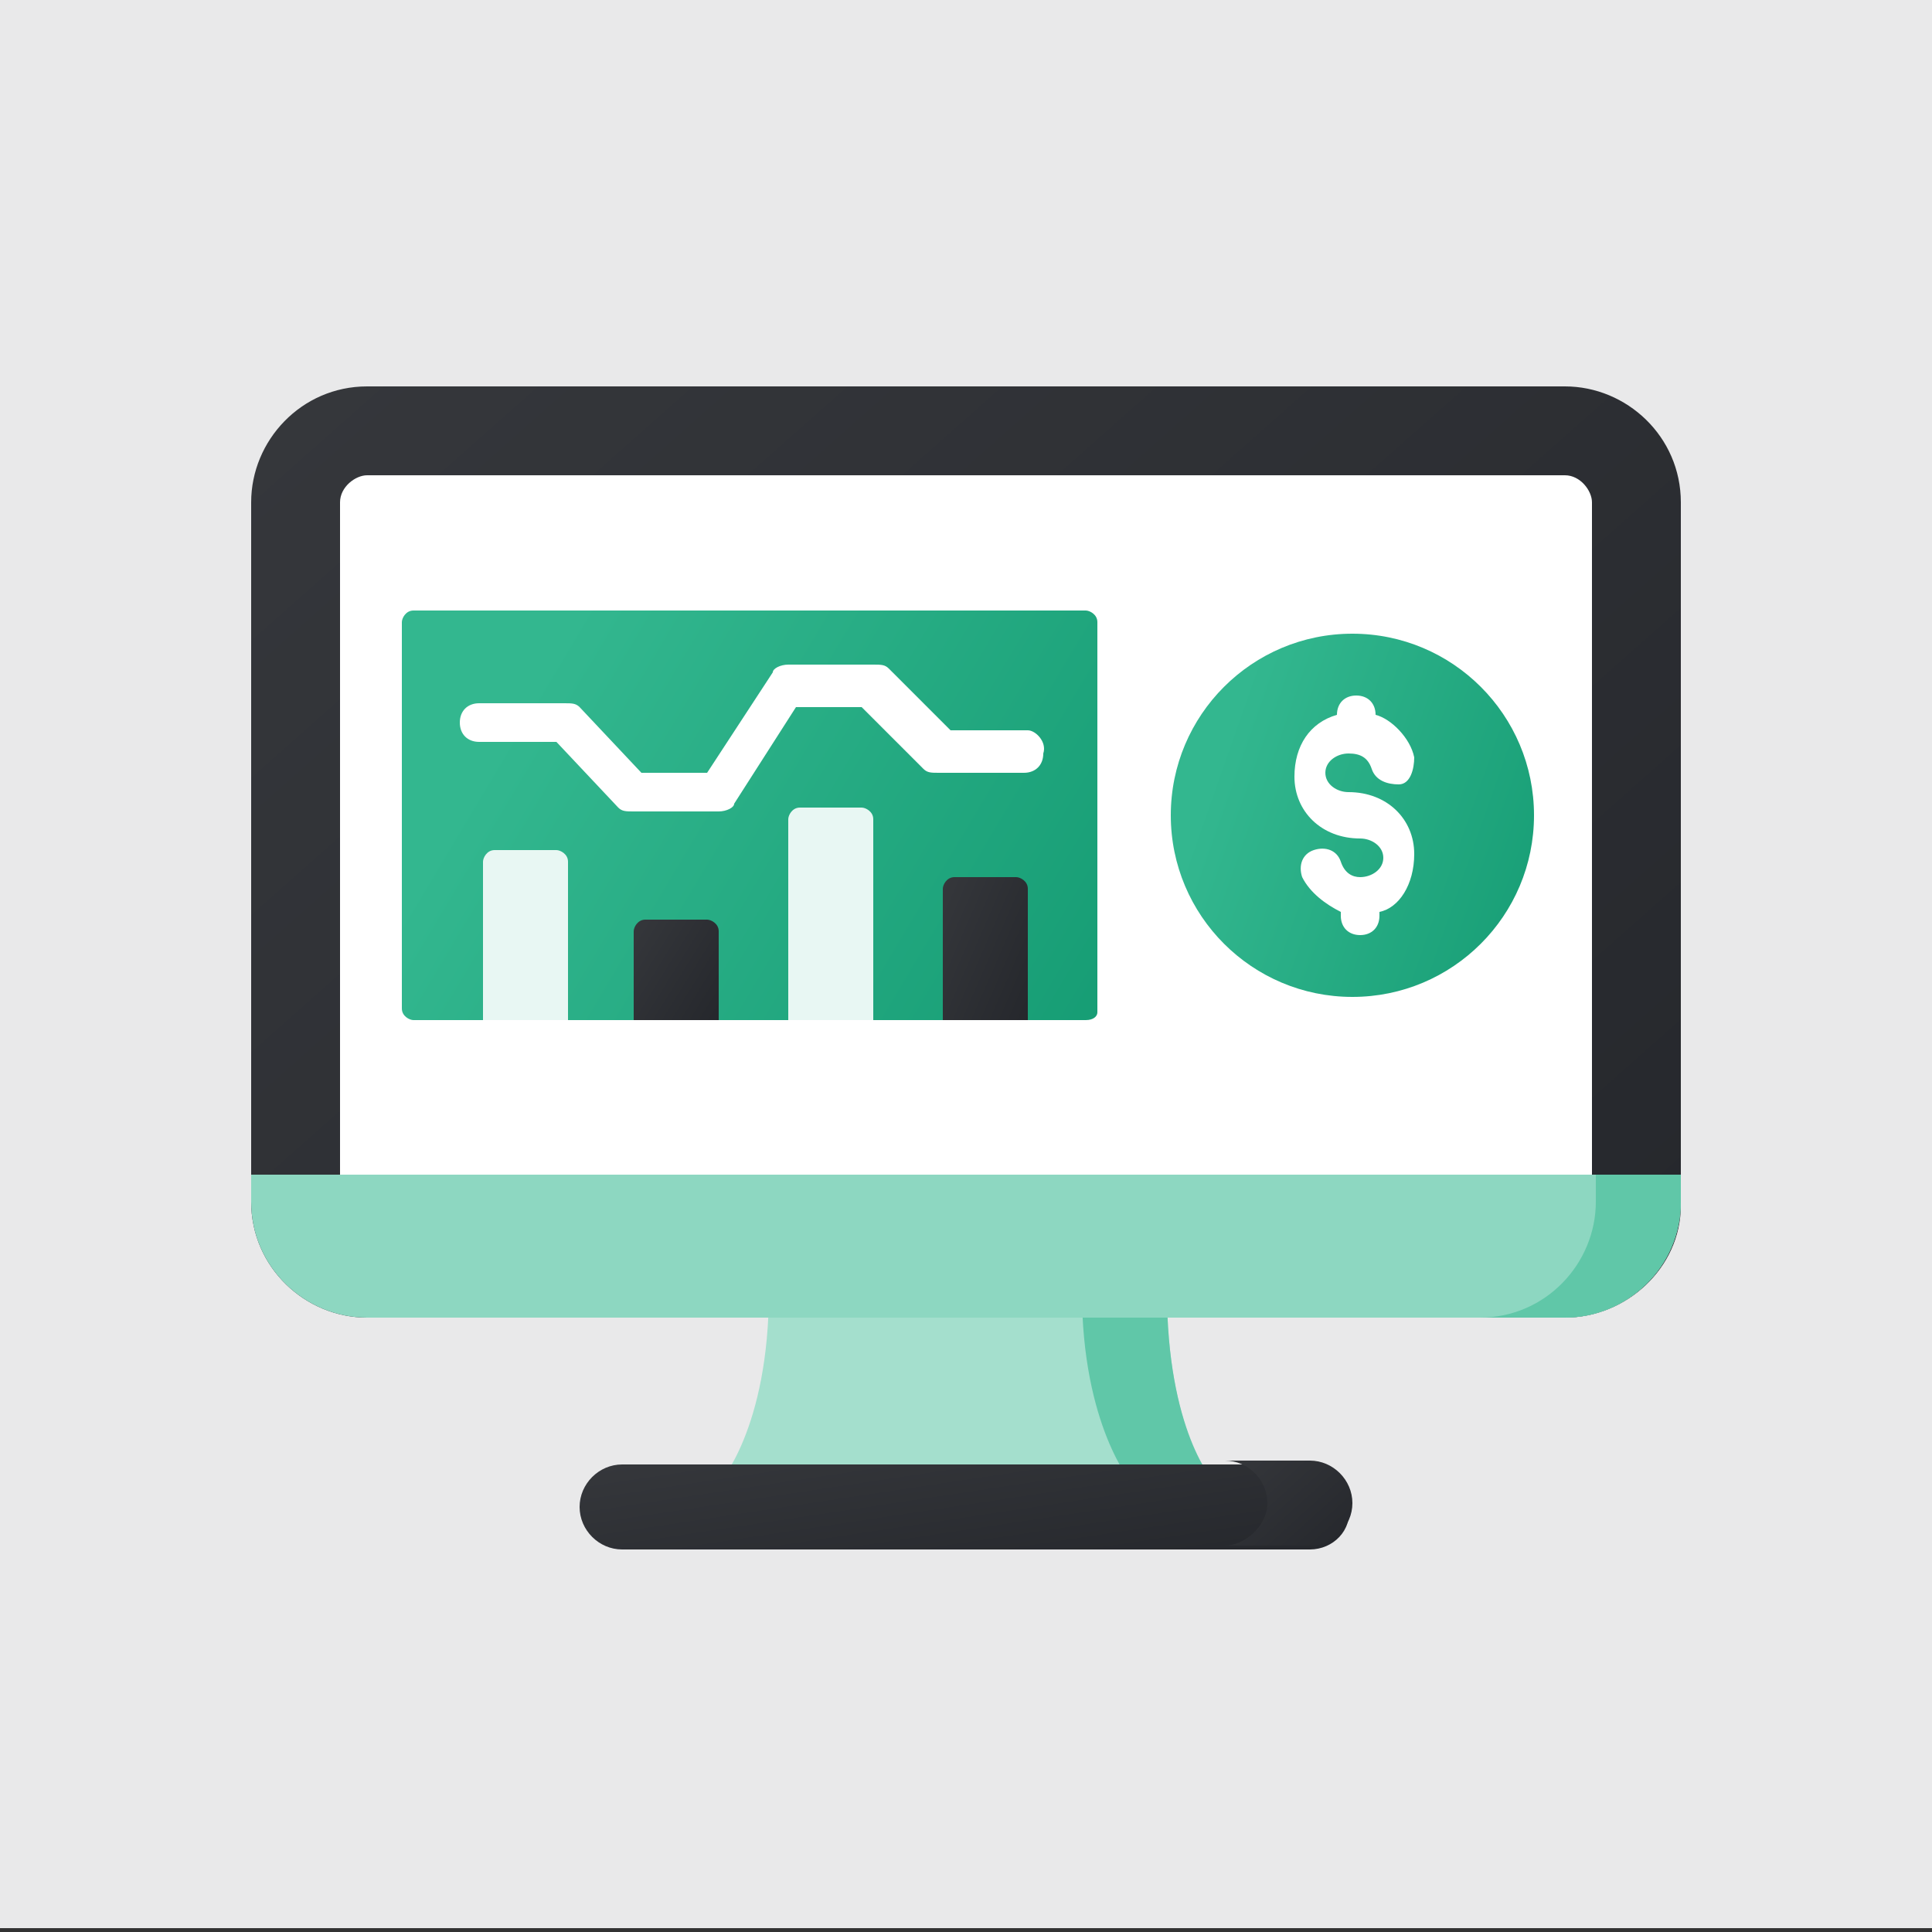 <svg width="50" height="50" viewBox="0 0 50 50" fill="none" xmlns="http://www.w3.org/2000/svg">
<rect x="0" y="0" width="50" height="50" fill="#333333" stroke="none"/>
<path d="M50 0H0V49.9H50V0Z" fill="#E9E9EA"/>
<path d="M40.5 34.1H9.5C7.9 34.1 6.5 32.8 6.5 31.1V13C6.5 11.4 7.8 10 9.5 10H40.5C42.1 10 43.5 11.3 43.5 13V31.2C43.5 32.8 42.1 34.1 40.5 34.1Z" fill="url(#paint0_linear_1_525)"/>
<path d="M9.5 31.9C9.1 31.9 8.8 31.5 8.8 31.2V13C8.8 12.6 9.2 12.3 9.5 12.3H40.5C40.9 12.3 41.2 12.7 41.2 13V31.2C41.2 31.6 40.8 31.9 40.5 31.9H9.5Z" fill="white"/>
<path d="M28.1 26.4H10.7C10.6 26.4 10.4 26.3 10.4 26.1V16.1C10.4 16 10.5 15.8 10.7 15.8H28.1C28.2 15.8 28.4 15.9 28.4 16.1V26.2C28.4 26.3 28.3 26.4 28.1 26.4Z" fill="url(#paint1_linear_1_525)"/>
<path d="M14.7 26.4H12.5V22.3C12.5 22.2 12.6 22 12.8 22H14.4C14.5 22 14.7 22.1 14.7 22.3C14.7 22.3 14.7 26.4 14.7 26.4Z" fill="#E8F7F3"/>
<path d="M22.6 26.4H20.4V21.2C20.4 21.1 20.5 20.9 20.7 20.9H22.3C22.4 20.9 22.6 21 22.6 21.2V26.4V26.4Z" fill="#E8F7F3"/>
<path d="M18.6 26.4H16.4V24.1C16.4 24 16.5 23.8 16.7 23.8H18.3C18.4 23.8 18.6 23.9 18.6 24.1V26.4V26.4Z" fill="url(#paint2_linear_1_525)"/>
<path d="M26.6 26.4H24.4V23C24.4 22.9 24.5 22.7 24.7 22.7H26.3C26.4 22.7 26.6 22.8 26.6 23V26.4V26.4Z" fill="url(#paint3_linear_1_525)"/>
<path d="M31.4 38.4H18.6C18.6 38.4 19.9 37 19.9 33.4H30.2C30.2 37 31.4 38.4 31.4 38.4Z" fill="#A4DFCD"/>
<path d="M30.2 33.4H28C28 36.9 29.3 38.4 29.3 38.4H31.5C31.4 38.4 30.2 37 30.2 33.4Z" fill="#60C7A8"/>
<path d="M35 25.8C37.596 25.8 39.7 23.696 39.7 21.1C39.7 18.504 37.596 16.4 35 16.4C32.404 16.4 30.3 18.504 30.3 21.1C30.3 23.696 32.404 25.8 35 25.8Z" fill="url(#paint4_linear_1_525)"/>
<path d="M26.6 18.9H24.6L23 17.3C22.9 17.2 22.8 17.2 22.6 17.2H20.4C20.2 17.2 20 17.3 20 17.4L18.3 20H16.6L15 18.3C14.9 18.2 14.8 18.2 14.6 18.2H12.4C12.1 18.2 11.9 18.4 11.9 18.7C11.9 19 12.1 19.2 12.4 19.2H14.4L16 20.9C16.1 21 16.2 21 16.4 21H18.6C18.8 21 19 20.9 19 20.8L20.6 18.3H22.3L23.9 19.9C24 20 24.1 20 24.3 20H26.5C26.8 20 27 19.8 27 19.5C27.1 19.2 26.8 18.9 26.6 18.9Z" fill="white"/>
<path d="M36.6 22.1C36.6 21.2 35.9 20.5 34.9 20.5C34.6 20.5 34.3 20.3 34.3 20C34.3 19.7 34.6 19.5 34.9 19.5C35.2 19.5 35.4 19.6 35.5 19.9C35.6 20.2 35.9 20.3 36.2 20.3C36.5 20.3 36.6 19.9 36.6 19.6C36.5 19.1 36 18.6 35.6 18.5C35.6 18.2 35.4 18 35.1 18C34.8 18 34.6 18.2 34.6 18.5C33.9 18.7 33.5 19.3 33.5 20.1C33.5 21 34.2 21.7 35.2 21.7C35.5 21.7 35.8 21.9 35.8 22.2C35.8 22.5 35.5 22.7 35.2 22.7C35 22.7 34.8 22.6 34.7 22.3C34.6 22 34.3 21.9 34 22C33.7 22.1 33.6 22.4 33.7 22.7C33.9 23.1 34.3 23.4 34.7 23.6V23.7C34.7 24 34.9 24.2 35.2 24.2C35.5 24.2 35.7 24 35.7 23.7V23.6C36.2 23.5 36.6 22.9 36.6 22.1Z" fill="white"/>
<path d="M40.5 34.1H9.5C7.9 34.1 6.5 32.8 6.5 31.1V30.4H43.5V31.1C43.5 32.8 42.1 34.1 40.5 34.1Z" fill="#8DD7C1"/>
<path d="M41.3 30.4V31.1C41.3 32.7 40 34.1 38.3 34.1H40.5C42.1 34.1 43.5 32.8 43.5 31.1V30.4H41.3V30.4Z" fill="#60C7A8"/>
<path d="M33.9 40.1H16.1C15.5 40.1 15 39.6 15 39C15 38.4 15.5 37.9 16.1 37.9H33.8C34.4 37.9 34.9 38.4 34.9 39C35 39.6 34.5 40.1 33.9 40.1Z" fill="url(#paint5_linear_1_525)"/>
<path d="M33.9 37.8H31.7C32.3 37.8 32.8 38.3 32.8 38.9C32.8 39.5 32.2 40 31.7 40H33.9C34.5 40 35 39.5 35 38.9C35 38.3 34.5 37.8 33.9 37.8Z" fill="url(#paint6_linear_1_525)"/>
<defs>
<linearGradient id="paint0_linear_1_525" x1="47.708" y1="42.18" x2="8.934" y2="-1.555" gradientUnits="userSpaceOnUse">
<stop stop-color="#222429"/>
<stop offset="1" stop-color="#383A3E"/>
</linearGradient>
<linearGradient id="paint1_linear_1_525" x1="29.219" y1="38.125" x2="8.882" y2="25.991" gradientUnits="userSpaceOnUse">
<stop stop-color="#0B936A"/>
<stop offset="1" stop-color="#33B78F"/>
</linearGradient>
<linearGradient id="paint2_linear_1_525" x1="18.85" y1="27.272" x2="15.072" y2="24.923" gradientUnits="userSpaceOnUse">
<stop stop-color="#222429"/>
<stop offset="1" stop-color="#383A3E"/>
</linearGradient>
<linearGradient id="paint3_linear_1_525" x1="26.85" y1="27.64" x2="22.451" y2="25.719" gradientUnits="userSpaceOnUse">
<stop stop-color="#222429"/>
<stop offset="1" stop-color="#383A3E"/>
</linearGradient>
<linearGradient id="paint4_linear_1_525" x1="40.128" y1="36.197" x2="27.309" y2="31.694" gradientUnits="userSpaceOnUse">
<stop stop-color="#0B936A"/>
<stop offset="1" stop-color="#33B78F"/>
</linearGradient>
<linearGradient id="paint5_linear_1_525" x1="37.178" y1="40.838" x2="36.129" y2="33.865" gradientUnits="userSpaceOnUse">
<stop stop-color="#222429"/>
<stop offset="1" stop-color="#383A3E"/>
</linearGradient>
<linearGradient id="paint6_linear_1_525" x1="35.375" y1="40.738" x2="31.827" y2="36.827" gradientUnits="userSpaceOnUse">
<stop stop-color="#222429"/>
<stop offset="1" stop-color="#383A3E"/>
</linearGradient>
</defs>
</svg>
